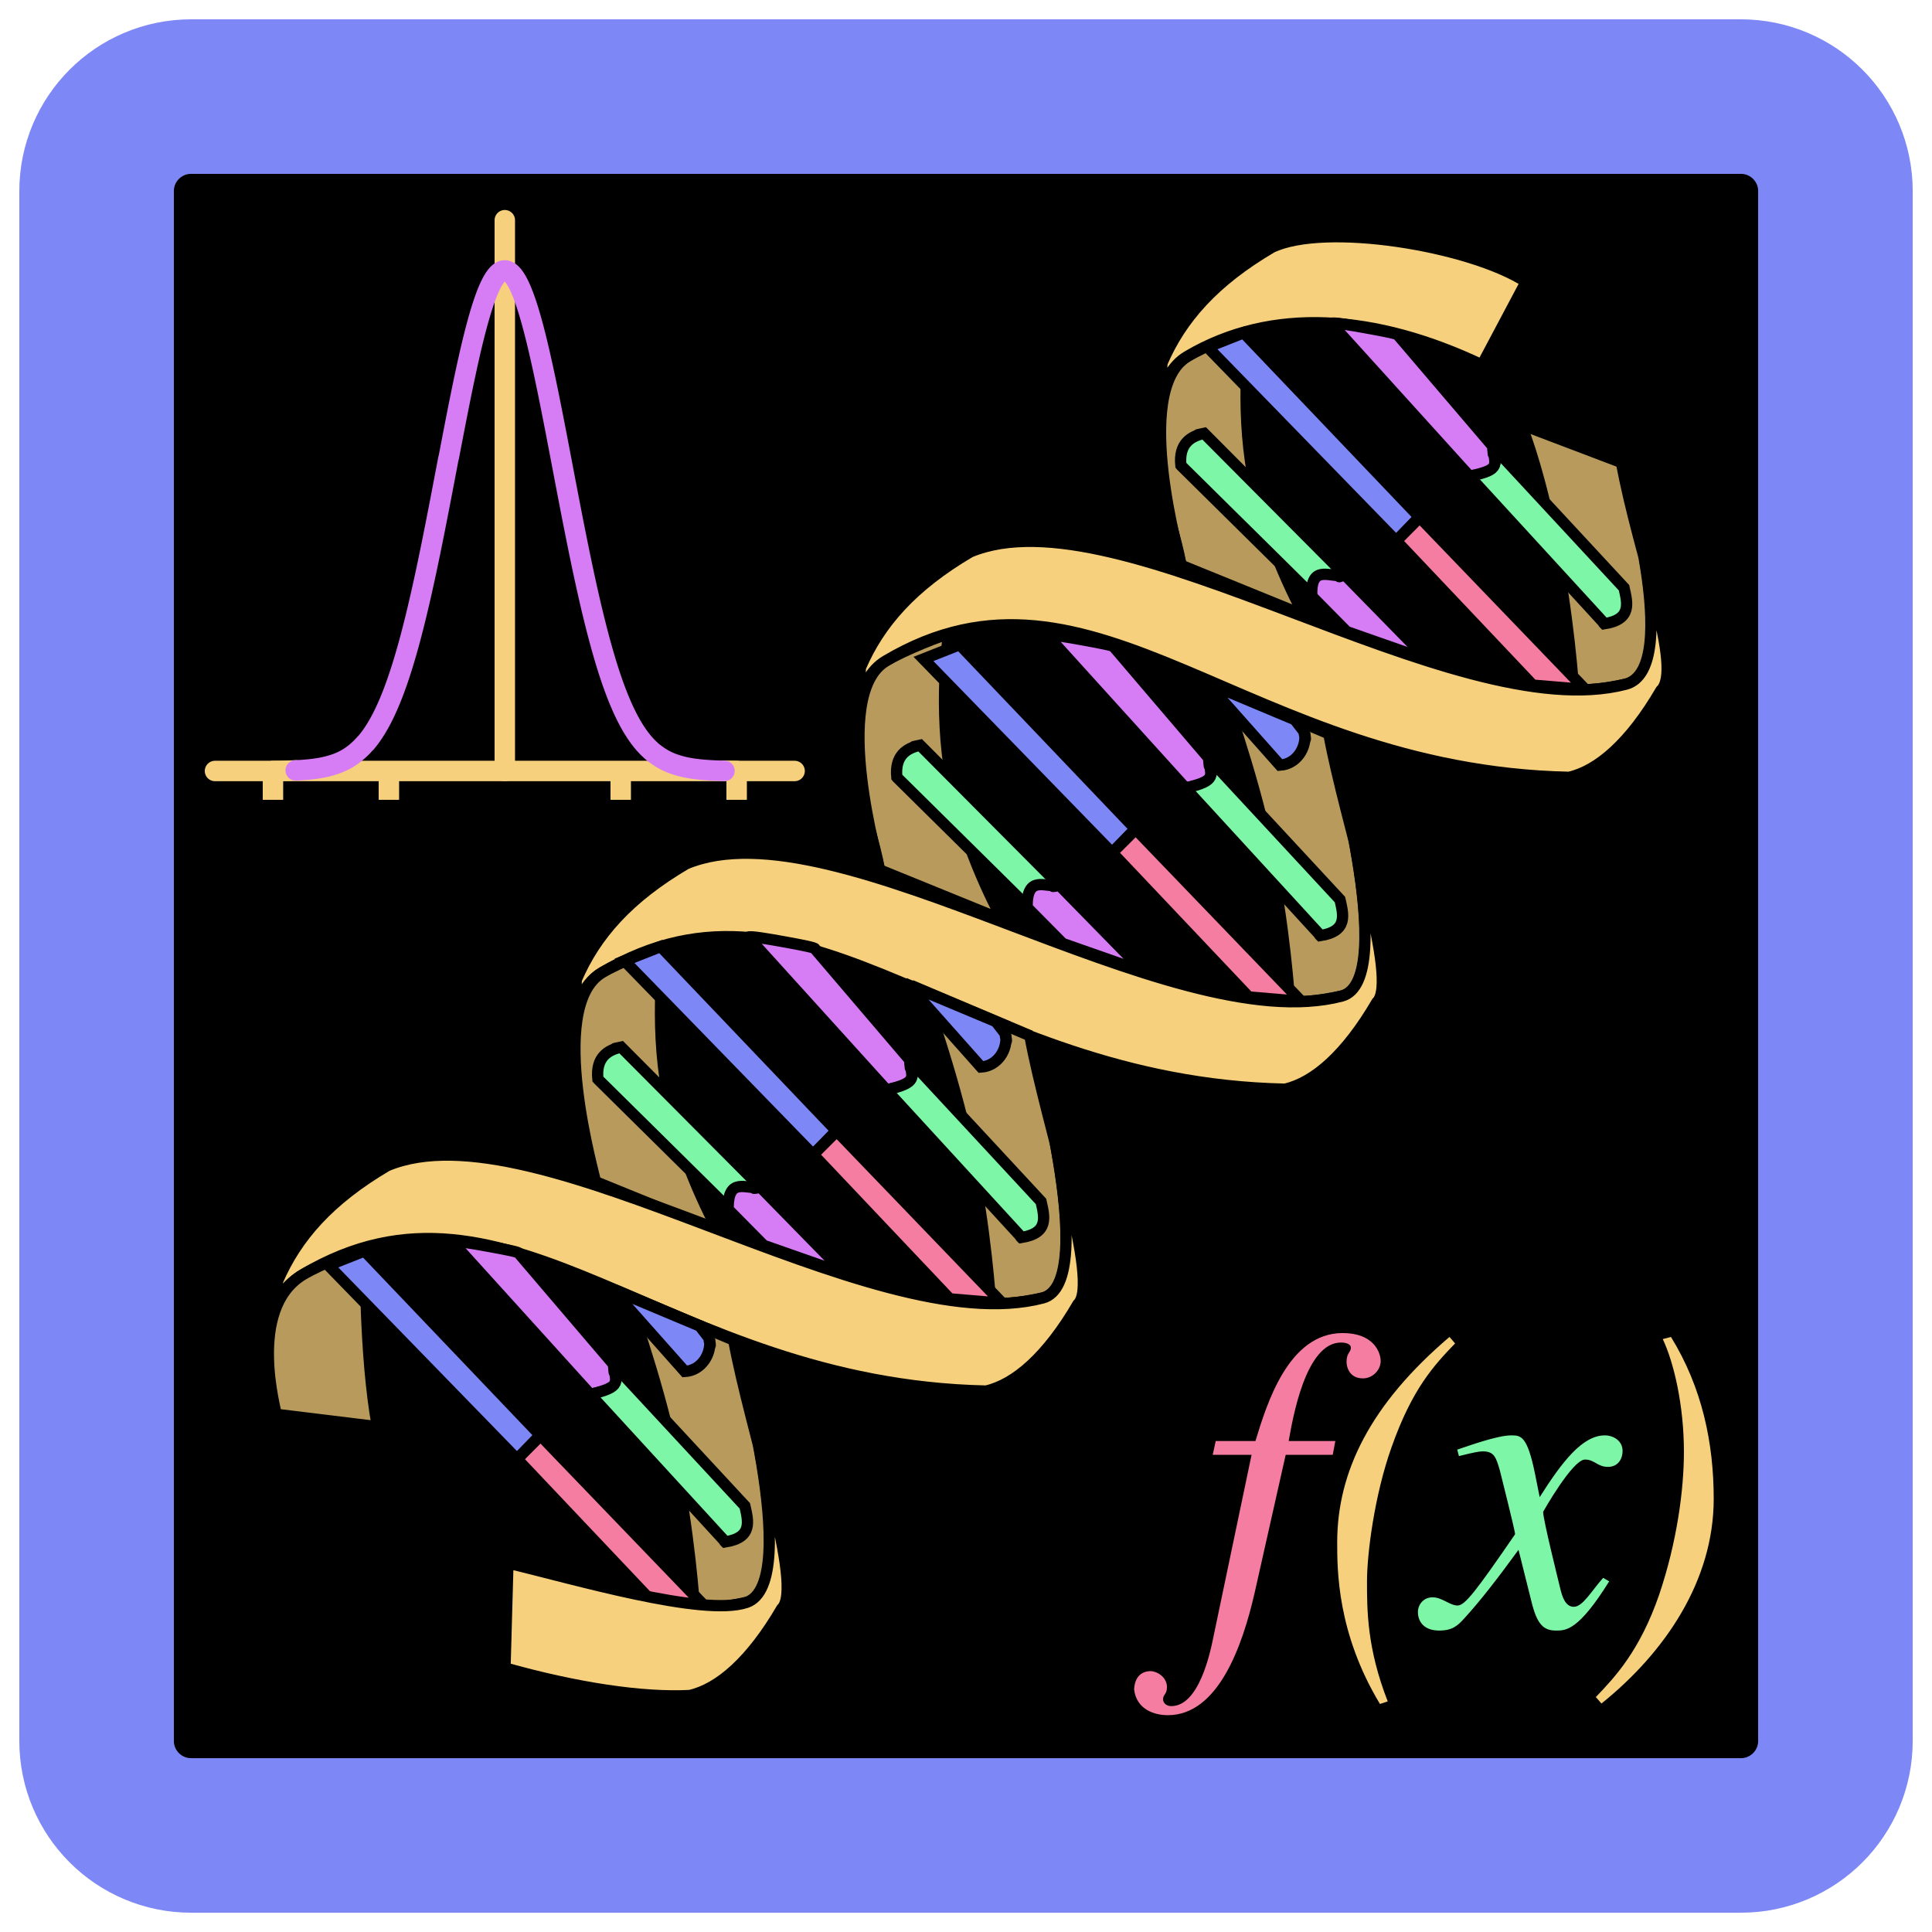 <?xml version="1.0" encoding="utf-8"?>
<!-- Generator: Adobe Illustrator 16.0.3, SVG Export Plug-In . SVG Version: 6.00 Build 0)  -->
<!DOCTYPE svg PUBLIC "-//W3C//DTD SVG 1.1//EN" "http://www.w3.org/Graphics/SVG/1.1/DTD/svg11.dtd">
<svg version="1.1" id="Layer_1" xmlns="http://www.w3.org/2000/svg" xmlns:xlink="http://www.w3.org/1999/xlink" x="0px" y="0px"
	 width="283.46px" height="283.46px" viewBox="0 0 283.46 283.46" enable-background="new 0 0 283.46 283.46" xml:space="preserve">
<path stroke="#7D88F6" stroke-width="22.677" stroke-miterlimit="10" d="M269.291,255.427c0,7.657-6.207,13.864-13.864,13.864
	H28.038c-7.657,0-13.865-6.207-13.865-13.864V28.038c0-7.657,6.208-13.865,13.865-13.865h227.389
	c7.657,0,13.864,6.208,13.864,13.865V255.427z"/>
<g id="g2542" transform="matrix(1.104,0,0,1.104,-24.109,-9.365)">
	<g id="g5011" transform="translate(-492.159,-339.973)">
		<path id="path5000" fill="#B89B5C" stroke="#000000" stroke-width="1.5" stroke-linecap="round" d="M716.108,404.843
			c0,0,1.931,4.32,4.164,14.741c2.232,10.42,2.836,20.543,2.87,20.652c2.661-0.13,4.217-0.269,6.903-0.85
			c7.94-1.718-0.384-29.262-0.621-29.49L716.108,404.843z"/>
		<path id="path4703" fill="#7DF6A7" stroke="#000000" stroke-width="1.5" stroke-linecap="round" d="M727.116,431.274l0.078,0.079
			c3.732-0.571,3.074-2.815,2.628-4.791l-17.47-18.839c0.423,2.304,0.123-0.119,0.123-0.119c0.204,2.52,1.167,3.114-3.193,4.127
			l0.085,0.125l17.808,19.42"/>
		<path id="path4584" fill="#B89B5C" stroke="#000000" stroke-width="1.5" stroke-linecap="round" d="M647.115,470.444
			c0,0-4.932-8.816-6.699-18.36c-1.767-9.542-0.37-19.096-0.388-19.322c-0.356-0.107-6.034,2.148-8.305,3.527
			c-7.573,4.601-0.749,27.6-0.856,27.758l16.156,6.576"/>
		<path id="path4715" fill="#D67DF6" stroke="#000000" stroke-width="1.5" stroke-linecap="round" d="M703.84,436.207l-10.96-3.841
			l0.063,0.009l-4.697-4.752l-0.002-0.041c-0.036-4.392,2.414-2.593,4.281-2.894c0,0-1.867,0.301,0.042,0.002L703.84,436.207z"/>
		<path id="path4707" fill="#F67DA2" stroke="#000000" stroke-width="1.5" stroke-linecap="round" stroke-linejoin="round" d="
			M717.696,439.504l6.991,0.589l-22.059-22.931l0.042,0.055l-3.132,3.132l0.013-0.014L717.696,439.504z"/>
		<path id="path4948" fill="#B89B5C" stroke="#000000" stroke-width="1.5" stroke-linecap="round" d="M687.194,429.969
			c0,0-4.933-8.818-6.7-18.361c-1.767-9.543-0.37-19.097-0.388-19.322c-0.356-0.108-6.035,2.147-8.305,3.526
			c-7.573,4.6-0.75,27.6-0.857,27.76l16.157,6.574"/>
		<path id="path5002" fill="#F6D07D" stroke="#000000" stroke-width="1.5" stroke-linecap="round" d="M716.807,385.914
			c-7.49-4.835-26.752-7.964-33.803-4.584c-7.662,4.505-12.058,9.476-14.591,15.382c-1.044,18.889,0.945,18.614,2.536,26.803
			c0.102-0.102-7.591-22.721,0.852-27.702c11.217-6.616,24.969-5.596,39.147,1.143L716.807,385.914z"/>
		<path id="path2898" fill="#F6D07D" stroke="#000000" stroke-width="1.5" stroke-linecap="round" d="M729.495,409.958
			c0,0,8.411,27.379,0.55,29.428c-22.986,5.994-67.073-25.958-87.12-17.58c-7.662,4.505-12.059,9.477-14.59,15.381
			c-1.044,18.89,0.945,18.616,2.535,26.805c0.103-0.103-7.577-22.7,0.852-27.703c27.711-16.447,47.795,14.564,90.798,15.472
			c3.912-0.892,8.136-4.581,12.204-11.536C737.741,437.347,731.739,422.24,729.495,409.958z"/>
		<path id="path2902" fill="#D67DF6" stroke="#000000" stroke-width="1.5" stroke-linecap="round" d="M709.282,411.729
			c4.443-0.889,3.301-1.511,3.097-4.03c0,0,0.204,2.519-0.027,0.023l-12.575-14.739c0.088-0.138-1.665-0.486-3.891-0.893
			c-2.225-0.406-4.921-0.872-4.97-0.639L709.282,411.729z"/>
		<path id="path2910" fill="#7D88F6" stroke="#000000" stroke-width="1.5" stroke-linecap="round" d="M702.627,417.163l-3.091,3.187
			l-25.068-25.766l4.813-1.902L702.627,417.163z"/>
		<path id="path2914" fill="#7DF6A7" stroke="#000000" stroke-width="1.5" stroke-linecap="round" d="M688.326,427.499
			c-0.119-4.269,2.746-2.093,4.364-2.645c0,0-1.617,0.551,0.042,0.002l-18.708-18.808c-1.806,0.389-0.025,0.005-0.025,0.005
			c-1.781,0.384-3.361,1.377-3.069,4.246l0.042,0.052L688.326,427.499z"/>
	</g>
	<g id="g4954" transform="translate(-507.131,-325.307)">
		<path id="path4956" fill="#B89B5C" stroke="#000000" stroke-width="1.5" stroke-linecap="round" d="M691.332,425.291
			c0,0,3.931,10.651,6.164,21.071c2.233,10.421,2.837,20.544,2.872,20.653c2.661-0.13,4.217-0.269,6.902-0.85
			c7.941-1.717-1.715-34.926-1.619-34.822L691.332,425.291z"/>
		<path id="path4958" fill="#F6D07D" stroke="#000000" stroke-width="1.5" stroke-linecap="round" d="M705.555,431.239
			c0,0,9.575,32.876,1.715,34.926c-22.985,5.995-67.072-25.958-87.12-17.58c-7.661,4.505-12.057,9.478-14.589,15.382
			c-1.044,18.889,0.944,18.615,2.534,26.804c0.103-0.103-7.576-22.7,0.853-27.702c27.711-16.447,47.794,14.563,90.797,15.472
			c3.913-0.892,8.137-4.582,12.203-11.536C714.967,464.127,707.798,443.521,705.555,431.239z"/>
		<path id="path4960" fill="#D67DF6" stroke="#000000" stroke-width="1.5" stroke-linecap="round" d="M686.508,438.508
			c4.443-0.888,3.3-1.511,3.097-4.03c0,0,0.203,2.519-0.028,0.023l-12.575-14.738c0.089-0.139-1.665-0.487-3.89-0.893
			s-4.921-0.873-4.969-0.64L686.508,438.508z"/>
		<path id="path4962" fill="#7DF6A7" stroke="#000000" stroke-width="1.5" stroke-linecap="round" d="M665.551,454.279
			c-0.118-4.27,2.747-2.094,4.365-2.646c0,0-1.617,0.551,0.042,0.003l-18.708-18.808c-1.807,0.388-0.025,0.005-0.025,0.005
			c-1.782,0.383-3.361,1.375-3.07,4.246l0.042,0.051L665.551,454.279z"/>
		<path id="path4964" fill="#7D88F6" stroke="#000000" stroke-width="1.5" stroke-linecap="round" d="M679.853,443.943l-3.09,3.187
			l-25.068-25.766l4.812-1.903L679.853,443.943z"/>
		<path id="path4966" fill="#7DF6A7" stroke="#000000" stroke-width="1.5" stroke-linecap="round" d="M704.342,458.054l0.078,0.078
			c3.732-0.57,3.073-2.814,2.627-4.789l-17.471-18.841c0.423,2.305,0.124-0.119,0.124-0.119c0.203,2.52,1.167,3.114-3.192,4.127
			l0.083,0.126l17.81,19.42"/>
		<path id="path4968" fill="#7D88F6" stroke="#000000" stroke-width="1.5" stroke-linecap="round" d="M699.072,435.479
			c2.169-0.13,3.556-2.263,3.292-4.276c0,0,0.265,2.013-0.109-0.215l-1.173-1.511l0.035-0.014l-11.65-4.883l-0.033,0.045
			L699.072,435.479z"/>
		<path id="path4970" fill="#B89B5C" stroke="#000000" stroke-width="1.5" stroke-linecap="round" d="M624.34,497.225
			c0,0-4.931-8.818-6.698-18.361c-1.767-9.544-0.37-19.097-0.389-19.323c-0.356-0.108-6.035,2.147-8.305,3.527
			c-7.573,4.599-0.75,27.599-0.857,27.758l16.156,6.576"/>
		<path id="path4972" fill="#D67DF6" stroke="#000000" stroke-width="1.5" stroke-linecap="round" d="M681.065,462.987
			l-10.959-3.842l0.062,0.009l-4.698-4.751l-0.002-0.041c-0.035-4.392,2.415-2.594,4.282-2.895c0,0-1.868,0.301,0.041,0.002
			L681.065,462.987z"/>
		<path id="path4974" fill="#F67DA2" stroke="#000000" stroke-width="1.5" stroke-linecap="round" stroke-linejoin="round" d="
			M694.921,466.283l6.992,0.588l-22.06-22.929l0.042,0.055l-3.132,3.132l0.013-0.014L694.921,466.283z"/>
	</g>
	<path id="path4781" fill="#B89B5C" stroke="#000000" stroke-width="1.5" stroke-linecap="round" d="M144.472,140.105
		c0,0,3.931,10.65,6.163,21.071c2.233,10.42,2.838,20.544,2.872,20.653c2.66-0.131,4.217-0.269,6.902-0.849
		c7.941-1.718-1.715-34.927-1.619-34.823L144.472,140.105z"/>
	<path id="path4783" fill="#F6D07D" stroke="#000000" stroke-width="1.5" stroke-linecap="round" d="M158.694,146.052
		c0,0,9.575,32.876,1.715,34.927c-22.985,5.994-67.072-25.959-87.119-17.581c-7.662,4.505-12.058,9.477-14.59,15.382
		c-1.045,18.889-1.854,9.598-0.264,17.788c0.103-0.103-4.778-13.683,3.651-18.687c27.712-16.445,47.794,14.565,90.797,15.472
		c3.914-0.891,8.137-4.581,12.204-11.534C168.106,178.939,160.936,158.335,158.694,146.052z"/>
	<path id="path4785" fill="#D67DF6" stroke="#000000" stroke-width="1.5" stroke-linecap="round" d="M139.646,153.322
		c4.444-0.888,3.301-1.511,3.098-4.031c0,0,0.203,2.52-0.028,0.025l-12.575-14.739c0.088-0.14-1.665-0.487-3.89-0.893
		c-2.225-0.406-4.922-0.873-4.97-0.64L139.646,153.322z"/>
	<path id="path4787" fill="#7DF6A7" stroke="#000000" stroke-width="1.5" stroke-linecap="round" d="M118.69,169.093
		c-0.118-4.27,2.747-2.095,4.364-2.646c0,0-1.617,0.55,0.042,0.002l-18.708-18.808c-1.806,0.388-0.025,0.005-0.025,0.005
		c-1.782,0.383-3.361,1.375-3.07,4.245l0.042,0.051L118.69,169.093z"/>
	<path id="path4789" fill="#7D88F6" stroke="#000000" stroke-width="1.5" stroke-linecap="round" d="M132.992,158.756l-3.091,3.187
		l-25.067-25.767l4.812-1.902L132.992,158.756z"/>
	<path id="path4791" fill="#7DF6A7" stroke="#000000" stroke-width="1.5" stroke-linecap="round" d="M157.481,172.867l0.078,0.078
		c3.731-0.57,3.072-2.814,2.628-4.79l-17.471-18.839c0.422,2.304,0.123-0.12,0.123-0.12c0.204,2.52,1.167,3.113-3.193,4.127
		l0.085,0.125l17.81,19.42"/>
	<path id="path4793" fill="#7D88F6" stroke="#000000" stroke-width="1.5" stroke-linecap="round" d="M152.211,150.292
		c2.168-0.13,3.555-2.263,3.291-4.276c0,0,0.264,2.013-0.109-0.214l-1.174-1.512l0.035-0.015l-11.651-4.882l-0.032,0.046
		L152.211,150.292z"/>
	<path id="path4797" fill="#D67DF6" stroke="#000000" stroke-width="1.5" stroke-linecap="round" d="M134.204,177.801l-10.961-3.842
		l0.063,0.009l-4.699-4.752l-0.002-0.039c-0.036-4.394,2.415-2.596,4.282-2.896c0,0-1.867,0.3,0.042,0.002L134.204,177.801z"/>
	<path id="path4799" fill="#F67DA2" stroke="#000000" stroke-width="1.5" stroke-linecap="round" stroke-linejoin="round" d="
		M148.06,181.096l6.991,0.59l-22.059-22.931l0.042,0.054l-3.133,3.133l0.014-0.013L148.06,181.096z"/>
	<path id="path4803" fill="#B89B5C" stroke="#000000" stroke-width="1.5" stroke-linecap="round" d="M105.111,180.562
		c0,0,3.931,10.65,6.164,21.073c2.233,10.42,2.836,20.542,2.871,20.651c2.662-0.13,4.219-0.269,6.904-0.849
		c7.94-1.718-1.716-34.925-1.621-34.822L105.111,180.562z"/>
	<path id="path4807" fill="#D67DF6" stroke="#000000" stroke-width="1.5" stroke-linecap="round" d="M100.285,193.78
		c4.445-0.889,3.301-1.512,3.098-4.032c0,0,0.203,2.52-0.027,0.025L90.78,175.033c0.088-0.139-1.665-0.487-3.891-0.892
		c-2.224-0.408-4.921-0.873-4.969-0.641L100.285,193.78z"/>
	<path id="path4813" fill="#7DF6A7" stroke="#000000" stroke-width="1.5" stroke-linecap="round" d="M118.121,213.325l0.078,0.078
		c3.731-0.571,3.073-2.815,2.628-4.79l-17.471-18.84c0.422,2.304,0.123-0.12,0.123-0.12c0.203,2.52,1.167,3.115-3.194,4.128
		l0.085,0.125l17.809,19.42"/>
	<path id="path4815" fill="#7D88F6" stroke="#000000" stroke-width="1.5" stroke-linecap="round" d="M112.85,190.75
		c2.167-0.13,3.555-2.263,3.291-4.277c0,0,0.264,2.014-0.109-0.214l-1.173-1.511l0.034-0.015l-11.649-4.882l-0.032,0.045
		L112.85,190.75z"/>
	<path id="path4821" fill="#F67DA2" stroke="#000000" stroke-width="1.5" stroke-linecap="round" stroke-linejoin="round" d="
		M108.698,221.554l6.992,0.588l-22.06-22.929l0.042,0.055l-3.132,3.132l0.014-0.014L108.698,221.554z"/>
	<path id="path4909" fill="#B89B5C" stroke="#000000" stroke-width="1.5" stroke-linecap="round" d="M71.999,198.085
		c-1.767-9.543-1.589-23.504-1.607-23.73c-0.356-0.108-6.034,2.147-8.305,3.525c-7.573,4.601-3.457,18.399-3.563,18.558
		L71.999,198.085z"/>
	<path id="path4911" fill="#F6D07D" stroke="#000000" stroke-width="1.5" stroke-linecap="round" d="M119.333,186.511
		c0,0,9.408,32.317,1.716,34.925c-5.775,1.957-23.026-3.168-31.709-5.226l-0.391,13.943c9.523,2.675,18.259,3.992,24.573,3.658
		c3.914-0.892,8.137-4.582,12.205-11.536C128.745,219.397,121.577,198.793,119.333,186.511z"/>
	<path id="path4811" fill="#7D88F6" stroke="#000000" stroke-width="1.5" stroke-linecap="round" d="M93.63,199.214l-3.09,3.187
		l-25.068-25.766l4.812-1.902L93.63,199.214z"/>
</g>
<g>
	<g>
		
			<line id="_38865536" fill="none" stroke="#F6D07D" stroke-width="3" stroke-linecap="round" stroke-linejoin="round" x1="31.544" y1="113.117" x2="116.584" y2="113.117"/>
		<path id="_38045336" fill="none" stroke="#F6D07D" stroke-width="3" stroke-linecap="round" stroke-linejoin="round" d="
			M74.064,113.117V32.308 M40.049,113.117h0.138l0.068-0.004h0.134l0.067-0.001l0.071-0.002h0.135l0.069-0.002l0.068-0.002h0.065
			l0.069-0.002h0.137l0.068-0.003l0.065-0.002h0.069l0.067-0.002l0.072-0.002l0.135-0.004h0.07l0.068-0.003h0.065l0.069-0.004h0.067
			l0.071-0.002l0.068-0.002l0.066-0.002l0.069-0.002l0.134-0.005l0.068-0.001l0.066-0.002l0.139-0.004l0.065-0.003l0.069-0.002
			l0.067-0.004l0.14-0.005l0.065-0.002l0.071-0.004l0.068-0.002l0.064-0.002l0.069-0.003l0.067-0.003l0.071-0.005"/>
		<polyline id="_37737360" fill="none" stroke="#F6D07D" stroke-width="3" stroke-linecap="round" stroke-linejoin="round" points="
			106.306,113.084 106.375,113.089 106.442,113.089 106.513,113.091 106.581,113.091 106.716,113.095 106.783,113.097 
			106.855,113.099 106.923,113.099 106.99,113.101 107.06,113.104 107.193,113.104 107.262,113.106 107.329,113.106 107.4,113.108 
			107.468,113.11 107.604,113.11 107.737,113.114 107.872,113.114 107.943,113.117 108.081,113.117 		"/>
		<path id="_39870176" fill="none" stroke="#F6D07D" stroke-width="3" d="M40.049,113.117v4.231 M57.057,113.117v4.231
			 M91.072,113.117v4.231 M108.081,113.117v4.231"/>
	</g>
	<path id="_39579056" fill="none" stroke="#D67DF6" stroke-width="3" stroke-linecap="round" stroke-linejoin="round" d="
		M43.386,113.031l0.067-0.002l0.066-0.004l0.071-0.004l0.066-0.002l0.072-0.004l0.068-0.005l0.066-0.004l0.07-0.004L44.002,113
		l0.065-0.004l0.069-0.004l0.067-0.005l0.071-0.006l0.068-0.003l0.066-0.004l0.07-0.005l0.067-0.006l0.064-0.005l0.069-0.006
		l0.065-0.005l0.072-0.006l0.067-0.003l0.066-0.007l0.07-0.006l0.066-0.005l0.072-0.008l0.069-0.007l0.066-0.006l0.07-0.006
		l0.067-0.006l0.066-0.007l0.069-0.008l0.067-0.007l0.071-0.009l0.067-0.007l0.065-0.009l0.072-0.008l0.066-0.007l0.065-0.009
		l0.069-0.011l0.066-0.007l0.071-0.009l0.068-0.011l0.064-0.008l0.07-0.011l0.067-0.01l0.071-0.011l0.069-0.01l0.065-0.011
		l0.07-0.01l0.067-0.013l0.065-0.011l0.069-0.013l0.067-0.01l0.07-0.015l0.069-0.011l0.064-0.014l0.07-0.013l0.068-0.013l0.07-0.014
		l0.07-0.015l0.064-0.015l0.072-0.015l0.067-0.016l0.065-0.016l0.068-0.014l0.068-0.017l0.071-0.017l0.068-0.016l0.065-0.02
		l0.07-0.017l0.067-0.019l0.065-0.017l0.069-0.019l0.066-0.019l0.07-0.02l0.068-0.02l0.066-0.021l0.069-0.02l0.067-0.021
		l0.071-0.022l0.068-0.023l0.066-0.022l0.07-0.022l0.067-0.024l0.065-0.021l0.069-0.024l0.067-0.025l0.07-0.026l0.069-0.026
		l0.065-0.025l0.07-0.028l0.067-0.026l0.071-0.032l0.069-0.026l0.067-0.028l0.069-0.034l0.067-0.028l0.066-0.03l0.07-0.032
		l0.067-0.032l0.07-0.035l0.069-0.033l0.065-0.034l0.071-0.036l0.067-0.035l0.065-0.035l0.069-0.037l0.066-0.038l0.07-0.039
		l0.068-0.041l0.065-0.037l0.069-0.041l0.067-0.041l0.071-0.044l0.07-0.046l0.066-0.041l0.07-0.047l0.067-0.046l0.066-0.046
		l0.068-0.047l0.067-0.048l0.071-0.05l0.068-0.049l0.066-0.052l0.069-0.052l0.067-0.054l0.065-0.05l0.069-0.056l0.066-0.054
		l0.07-0.058l0.068-0.059l0.066-0.057l0.068-0.061l0.067-0.061l0.072-0.063l0.068-0.064l0.066-0.062l0.07-0.066l0.068-0.063
		l0.065-0.064l0.068-0.07l0.066-0.068l0.072-0.071l0.067-0.072l0.066-0.071l0.069-0.075l0.067-0.072l0.072-0.084l0.068-0.078
		L53.671,109l0.07-0.085l0.067-0.08l0.066-0.081l0.069-0.085l0.067-0.082l0.071-0.092l0.068-0.089l0.066-0.086l0.069-0.094
		l0.068-0.092l0.065-0.089l0.068-0.096l0.066-0.095l0.072-0.102l0.067-0.1l0.065-0.096l0.07-0.104l0.066-0.104l0.072-0.111
		l0.069-0.105l0.065-0.104l0.071-0.114l0.067-0.111l0.065-0.107l0.07-0.117l0.066-0.115l0.072-0.121l0.067-0.121l0.065-0.117
		l0.07-0.126l0.067-0.124l0.066-0.119l0.069-0.13l0.066-0.124l0.07-0.136l0.067-0.135l0.066-0.128l0.07-0.141l0.067-0.135
		l0.07-0.146l0.069-0.145l0.065-0.139l0.071-0.15l0.067-0.147l0.065-0.142l0.069-0.153l0.065-0.148l0.071-0.162l0.069-0.156
		l0.064-0.153l0.07-0.163l0.067-0.16l0.071-0.175l0.069-0.167l0.065-0.163l0.071-0.176l0.069-0.174l0.064-0.164l0.07-0.181
		l0.067-0.175l0.07-0.188l0.069-0.183l0.065-0.178l0.07-0.191l0.067-0.188l0.065-0.181l0.069-0.196l0.066-0.188l0.07-0.205
		l0.069-0.198l0.064-0.194l0.07-0.206l0.067-0.201l0.071-0.217l0.068-0.211l0.066-0.206l0.069-0.219l0.069-0.212l0.064-0.21
		l0.07-0.224l0.066-0.216l0.071-0.233l0.069-0.226l0.066-0.221l0.069-0.234l0.067-0.231l0.071-0.245l0.069-0.24l0.066-0.231
		l0.07-0.248l0.069-0.243l0.064-0.233l0.07-0.252l0.067-0.244l0.069-0.263l0.069-0.254l0.066-0.246l0.07-0.266l0.067-0.258
		l0.064-0.249l0.07-0.267l0.066-0.258l0.07-0.279l0.068-0.269l0.066-0.263l0.07-0.278l0.067-0.271l0.071-0.292l0.068-0.28
		l0.066-0.275l0.07-0.293l0.068-0.283l0.064-0.275l0.069-0.293l0.067-0.285l0.072-0.306l0.067-0.296l0.066-0.284l0.07-0.306
		l0.067-0.298l0.065-0.287l0.068-0.308l0.066-0.297l0.071-0.318l0.068-0.309l0.065-0.297l0.069-0.318l0.067-0.311l0.072-0.329
		l0.068-0.319l0.065-0.309l0.07-0.33l0.067-0.32l0.066-0.309l0.068-0.327l0.067-0.32l0.071-0.339l0.068-0.331l0.066-0.318
		l0.07-0.341l0.067-0.328l0.071-0.35l0.068-0.339l0.067-0.328l0.069-0.35l0.068-0.336l0.066-0.326l0.068-0.35l0.067-0.336
		l0.072-0.359l0.068-0.345l0.066-0.334l0.069-0.355l0.067-0.345l0.064-0.331l0.069-0.354l0.068-0.341l0.071-0.363l0.068-0.352
		l0.065-0.338l0.069-0.361l0.067-0.346l0.071-0.37l0.068-0.357l0.066-0.346l0.07-0.365l0.068-0.354l0.064-0.341l0.07-0.361
		l0.065-0.348l0.072-0.371l0.068-0.357l0.065-0.345l0.07-0.366l0.067-0.351l0.071-0.377l0.07-0.361l0.065-0.346L65.862,67
		l0.068-0.354l0.065-0.342l0.07-0.362l0.066-0.349l0.072-0.371l0.068-0.357l0.066-0.342l0.07-0.364l0.067-0.35l0.065-0.336
		l0.069-0.357l0.067-0.342l0.07-0.364l0.068-0.348l0.065-0.337l0.07-0.356l0.067-0.341l0.072-0.362l0.068-0.346l0.066-0.334
		l0.07-0.353l0.068-0.339l0.065-0.325l0.069-0.344l0.067-0.33l0.07-0.35l0.069-0.334l0.065-0.32l0.07-0.34l0.068-0.326l0.064-0.31
		l0.069-0.33l0.066-0.316l0.07-0.332l0.069-0.318l0.065-0.306l0.069-0.323l0.067-0.308l0.071-0.326l0.069-0.311l0.065-0.299
		l0.071-0.313l0.067-0.299l0.064-0.287l0.069-0.304l0.067-0.286l0.071-0.305l0.068-0.291l0.065-0.276l0.07-0.292l0.068-0.278
		l0.071-0.292l0.069-0.28l0.065-0.265l0.071-0.28l0.068-0.265l0.065-0.255l0.068-0.267l0.068-0.252l0.07-0.267l0.069-0.253
		l0.065-0.24l0.07-0.252l0.067-0.24l0.065-0.228l0.069-0.237l0.067-0.226l0.07-0.237l0.068-0.226l0.065-0.21l0.07-0.224l0.067-0.21
		l0.072-0.22l0.069-0.209l0.064-0.196l0.071-0.204l0.068-0.194l0.065-0.182l0.069-0.189l0.066-0.179l0.07-0.188l0.07-0.175
		l0.065-0.165l0.068-0.171l0.068-0.161l0.065-0.151l0.069-0.154l0.067-0.147l0.07-0.15l0.067-0.14l0.066-0.133l0.069-0.136
		l0.067-0.127l0.069-0.13l0.07-0.12l0.067-0.112l0.069-0.114l0.068-0.105l0.065-0.098l0.069-0.099l0.067-0.091l0.069-0.092
		l0.069-0.085l0.066-0.076l0.069-0.075l0.068-0.07l0.071-0.068l0.068-0.061l0.067-0.055l0.07-0.054l0.067-0.046l0.066-0.039
		l0.068-0.04l0.067-0.032l0.071-0.029l0.069-0.022l0.065-0.02l0.034-0.007l0.036-0.008l0.035-0.004l0.032-0.004l0.016-0.002h0.017
		l0.018-0.002h0.01l0.008-0.002H74.1l0.018,0.002l0.014,0.002l0.037,0.002l0.035,0.004l0.031,0.004l0.068,0.015l0.065,0.02
		l0.071,0.024l0.067,0.027l0.065,0.032l0.069,0.038l0.066,0.041l0.07,0.05l0.068,0.05l0.066,0.055l0.07,0.063l0.066,0.064
		l0.072,0.073l0.069,0.074l0.066,0.076l0.07,0.088l0.067,0.089l0.066,0.088l0.068,0.1l0.067,0.102l0.071,0.109l0.069,0.113
		l0.065,0.109l0.07,0.125l0.067,0.122l0.064,0.123l0.07,0.133l0.066,0.135l0.071,0.146l0.067,0.146l0.064,0.145l0.07,0.156
		l0.067,0.157l0.071,0.17l0.068,0.167l0.066,0.167l0.07,0.179l0.067,0.178l0.066,0.175l0.069,0.19l0.066,0.186l0.071,0.202
		l0.069,0.199l0.065,0.194l0.07,0.213l0.067,0.206l0.141,0.444l0.066,0.215l0.069,0.232l0.068,0.228l0.065,0.221l0.07,0.24
		l0.066,0.235l0.072,0.252l0.134,0.486l0.07,0.258l0.067,0.253l0.064,0.246l0.07,0.266l0.065,0.257l0.071,0.278l0.069,0.271
		l0.064,0.264l0.07,0.28l0.067,0.275l0.07,0.294l0.069,0.288l0.066,0.278l0.071,0.3l0.067,0.289l0.065,0.283l0.069,0.302
		l0.067,0.295l0.07,0.313l0.069,0.306l0.065,0.296l0.07,0.317l0.067,0.31l0.064,0.296l0.069,0.319l0.066,0.31l0.071,0.332
		l0.068,0.319l0.064,0.31l0.069,0.333l0.067,0.32l0.071,0.343l0.068,0.333l0.067,0.322l0.069,0.343l0.068,0.332l0.064,0.32
		l0.069,0.343l0.067,0.333l0.07,0.354l0.068,0.341l0.066,0.331l0.136,0.693l0.072,0.362l0.069,0.352l0.067,0.337l0.069,0.361
		l0.068,0.349l0.065,0.334l0.069,0.358l0.067,0.345l0.07,0.37l0.069,0.354l0.065,0.342l0.069,0.363l0.068,0.353l0.064,0.338
		l0.069,0.359l0.067,0.349l0.07,0.368l0.068,0.356l0.065,0.342l0.069,0.366l0.067,0.352l0.071,0.371l0.069,0.36l0.066,0.346
		l0.069,0.368l0.068,0.354l0.065,0.339l0.069,0.362l0.067,0.35l0.071,0.368l0.067,0.354l0.067,0.344l0.069,0.363l0.067,0.35
		l0.072,0.369l0.068,0.357l0.067,0.341l0.07,0.363l0.067,0.35l0.065,0.336l0.069,0.356l0.066,0.341l0.072,0.361l0.068,0.35
		l0.066,0.333l0.07,0.356l0.068,0.339l0.064,0.327l0.069,0.346l0.066,0.332l0.072,0.354l0.067,0.337l0.065,0.324l0.07,0.345
		l0.067,0.328l0.071,0.349l0.069,0.335l0.066,0.321l0.071,0.34l0.067,0.324l0.066,0.312l0.068,0.332l0.067,0.318l0.071,0.334
		l0.068,0.322l0.066,0.306l0.07,0.326l0.067,0.313l0.064,0.3l0.07,0.315l0.066,0.301l0.071,0.32l0.067,0.307l0.066,0.294l0.069,0.31
		l0.066,0.297l0.071,0.315l0.069,0.299l0.067,0.287l0.069,0.306l0.068,0.289l0.065,0.277l0.068,0.295l0.067,0.28l0.07,0.297
		l0.069,0.282l0.065,0.273l0.07,0.285l0.067,0.275l0.072,0.286l0.069,0.279l0.065,0.262l0.071,0.279l0.067,0.266l0.066,0.256
		l0.07,0.269l0.065,0.256l0.072,0.27l0.068,0.259l0.066,0.248l0.07,0.261l0.067,0.248l0.065,0.234l0.069,0.253l0.066,0.237
		l0.071,0.251l0.068,0.243l0.065,0.229l0.07,0.241l0.067,0.231l0.07,0.242l0.069,0.23l0.065,0.224l0.07,0.233l0.068,0.221
		l0.064,0.213l0.07,0.224l0.067,0.213l0.07,0.225l0.068,0.213l0.065,0.205l0.07,0.215l0.067,0.204l0.072,0.215l0.069,0.205
		l0.064,0.195l0.071,0.205l0.069,0.196l0.064,0.188l0.07,0.195l0.067,0.188l0.071,0.197l0.069,0.187l0.065,0.178l0.071,0.188
		l0.067,0.178l0.064,0.172l0.07,0.177l0.067,0.172l0.07,0.18l0.068,0.169l0.065,0.163l0.07,0.171l0.067,0.162l0.071,0.17
		l0.069,0.162l0.066,0.153l0.07,0.163l0.068,0.153l0.065,0.146l0.069,0.155l0.067,0.147l0.07,0.152l0.068,0.146l0.067,0.141
		l0.069,0.145l0.067,0.139l0.064,0.132l0.07,0.139l0.066,0.132l0.07,0.137l0.069,0.132l0.065,0.124l0.069,0.132l0.068,0.124
		l0.07,0.131l0.068,0.122l0.066,0.118l0.07,0.123l0.067,0.117l0.065,0.112l0.069,0.116l0.067,0.111l0.071,0.113l0.068,0.112
		l0.066,0.104l0.069,0.107l0.067,0.105l0.072,0.11l0.069,0.104l0.067,0.096l0.07,0.104l0.067,0.098l0.066,0.093l0.069,0.098
		l0.066,0.091l0.071,0.096l0.07,0.092l0.065,0.087l0.069,0.089l0.068,0.087l0.065,0.08l0.068,0.087l0.066,0.081l0.07,0.085
		l0.068,0.08l0.066,0.074l0.069,0.08l0.067,0.075l0.073,0.08l0.068,0.074l0.067,0.071l0.138,0.142l0.064,0.066l0.07,0.07
		l0.066,0.066l0.072,0.067l0.067,0.064l0.066,0.062l0.07,0.064l0.067,0.063l0.064,0.058l0.068,0.06l0.067,0.058l0.071,0.058
		l0.068,0.059l0.064,0.052l0.07,0.057l0.067,0.055 M96.087,110.575l0.072,0.054l0.067,0.052l0.067,0.05l0.07,0.051l0.067,0.05
		l0.065,0.046l0.069,0.047l0.066,0.046l0.071,0.048l0.067,0.045l0.066,0.043l0.07,0.044l0.067,0.041l0.072,0.044l0.068,0.041
		l0.067,0.039l0.069,0.041l0.068,0.038l0.065,0.037l0.069,0.037l0.067,0.037l0.071,0.037l0.068,0.034l0.066,0.034l0.071,0.035
		l0.067,0.033l0.065,0.03l0.068,0.031l0.066,0.031l0.071,0.03l0.069,0.032l0.064,0.028l0.07,0.028l0.067,0.03l0.071,0.028
		l0.068,0.026L98.608,112l0.071,0.026l0.067,0.025l0.065,0.024l0.069,0.025l0.067,0.024l0.071,0.024l0.068,0.022l0.065,0.021
		l0.07,0.023l0.067,0.022l0.072,0.023l0.069,0.02l0.064,0.019l0.071,0.022l0.069,0.018l0.064,0.019l0.07,0.021l0.066,0.017
		l0.071,0.019l0.068,0.017l0.066,0.02l0.07,0.016l0.068,0.017l0.063,0.015l0.07,0.016l0.066,0.016l0.072,0.016l0.068,0.015
		l0.064,0.013l0.07,0.015l0.067,0.015l0.07,0.012l0.069,0.015l0.065,0.012l0.071,0.013l0.068,0.013l0.065,0.012l0.069,0.013
		l0.067,0.011l0.071,0.013l0.069,0.01l0.065,0.011l0.07,0.01l0.067,0.011l0.065,0.01l0.069,0.009l0.067,0.008l0.07,0.013
		l0.068,0.009l0.065,0.007l0.069,0.009l0.067,0.009l0.071,0.009l0.068,0.008l0.066,0.009l0.069,0.007l0.068,0.007l0.065,0.009
		l0.069,0.006l0.066,0.007l0.07,0.008l0.069,0.006l0.066,0.006l0.07,0.007l0.067,0.006l0.071,0.007l0.069,0.006l0.065,0.007
		l0.07,0.003l0.068,0.006l0.065,0.005l0.069,0.006l0.068,0.005l0.07,0.006l0.069,0.005l0.066,0.004l0.07,0.003l0.067,0.006
		l0.064,0.005l0.068,0.004l0.067,0.004l0.071,0.003l0.068,0.004l0.065,0.004l0.069,0.005l0.067,0.004l0.071,0.002l0.069,0.004
		l0.066,0.003l0.07,0.003l0.068,0.005l0.065,0.003l0.069,0.003l0.067,0.002l0.071,0.002l0.068,0.004l0.065,0.002l0.07,0.003
		l0.067,0.002l0.073,0.004l0.068,0.002l0.066,0.003l0.07,0.002l0.068,0.002l0.065,0.002l0.069,0.001l0.067,0.002l0.14,0.005
		l0.065,0.002l0.07,0.002l0.067,0.002h0.064"/>
</g>
<g>
	<path fill="#F67DA2" d="M178.37,211.421h5.828c1.647-5.385,4.814-15.838,12.798-15.838c4.562,0,5.575,2.851,5.575,4.117
		c0,1.268-1.14,2.534-2.598,2.534c-2.027,0-2.408-1.71-2.408-2.406c0-1.395,0.634-1.395,0.634-2.092
		c0-0.507-0.634-0.761-1.456-0.761c-5.196,0-7.097,11.215-7.666,14.445h6.842l-0.38,2.027h-6.905l-4.563,20.273
		c-1.773,7.729-5.32,17.929-12.732,17.929c-1.965,0-4.563-0.822-4.942-3.737c0-0.19,0-2.598,2.281-2.725h0.127
		c0.887,0,2.407,0.824,2.407,2.345c0,1.076-0.57,1.076-0.57,1.773c0,0.508,0.443,1.014,1.204,1.014
		c4.055,0,5.702-7.729,6.208-10.264l5.574-26.608h-5.701L178.37,211.421z"/>
	<path fill="#F6D07D" d="M202.464,250.004c-6.273-10.391-6.273-19.64-6.273-23.694c0-10.453,4.943-20.338,16.474-30.157l0.823,0.951
		c-3.042,3.168-6.272,6.589-9.313,15.204c-2.534,7.096-3.611,15.713-3.611,19.703c0,4.245,0,9.82,3.041,17.613L202.464,250.004z"/>
	<path fill="#7DF6A7" d="M236.097,232.011c-4.498,7.223-6.334,7.223-7.792,7.223c-1.837,0-2.787-0.887-3.611-4.245l-1.9-7.602
		c-3.041,4.181-5.702,7.602-7.856,9.946c-1.076,1.204-1.836,1.9-3.8,1.9c-2.091,0-3.105-1.203-3.105-2.725
		c0-1.013,0.761-2.154,2.154-2.154c1.395,0,2.534,1.204,3.675,1.204c1.076,0,2.724-2.153,8.427-10.453
		c0-0.57-2.154-8.996-2.219-9.313c-0.569-1.964-0.822-2.851-2.533-2.851c-0.57,0-1.457,0.19-3.485,0.696l-0.253-0.949
		c1.711-0.57,5.893-2.091,7.919-2.091c1.395,0,2.345,0,3.484,5.575l0.697,3.484c3.294-5.195,6.272-9.06,9.567-9.06
		c1.203,0,2.596,0.761,2.596,2.281c0,1.14-0.632,2.344-2.152,2.344c-1.521,0-1.965-1.077-3.358-1.077
		c-1.838,0-6.146,7.666-6.146,7.666c0,1.14,2.154,9.756,2.534,11.341c0.253,1.014,0.696,2.597,1.964,2.597
		c1.33,0,2.598-2.344,4.308-4.245L236.097,232.011z"/>
	<path fill="#F6D07D" d="M234.139,248.99c2.788-2.915,6.461-6.779,9.312-15.079c2.599-7.729,3.611-15.332,3.611-20.906
		c0-6.778-1.457-13.051-3.104-16.535l1.203-0.317c4.563,7.413,6.272,15.522,6.272,23.759c0,11.974-7.096,22.49-16.471,30.029
		L234.139,248.99z"/>
</g>
</svg>
